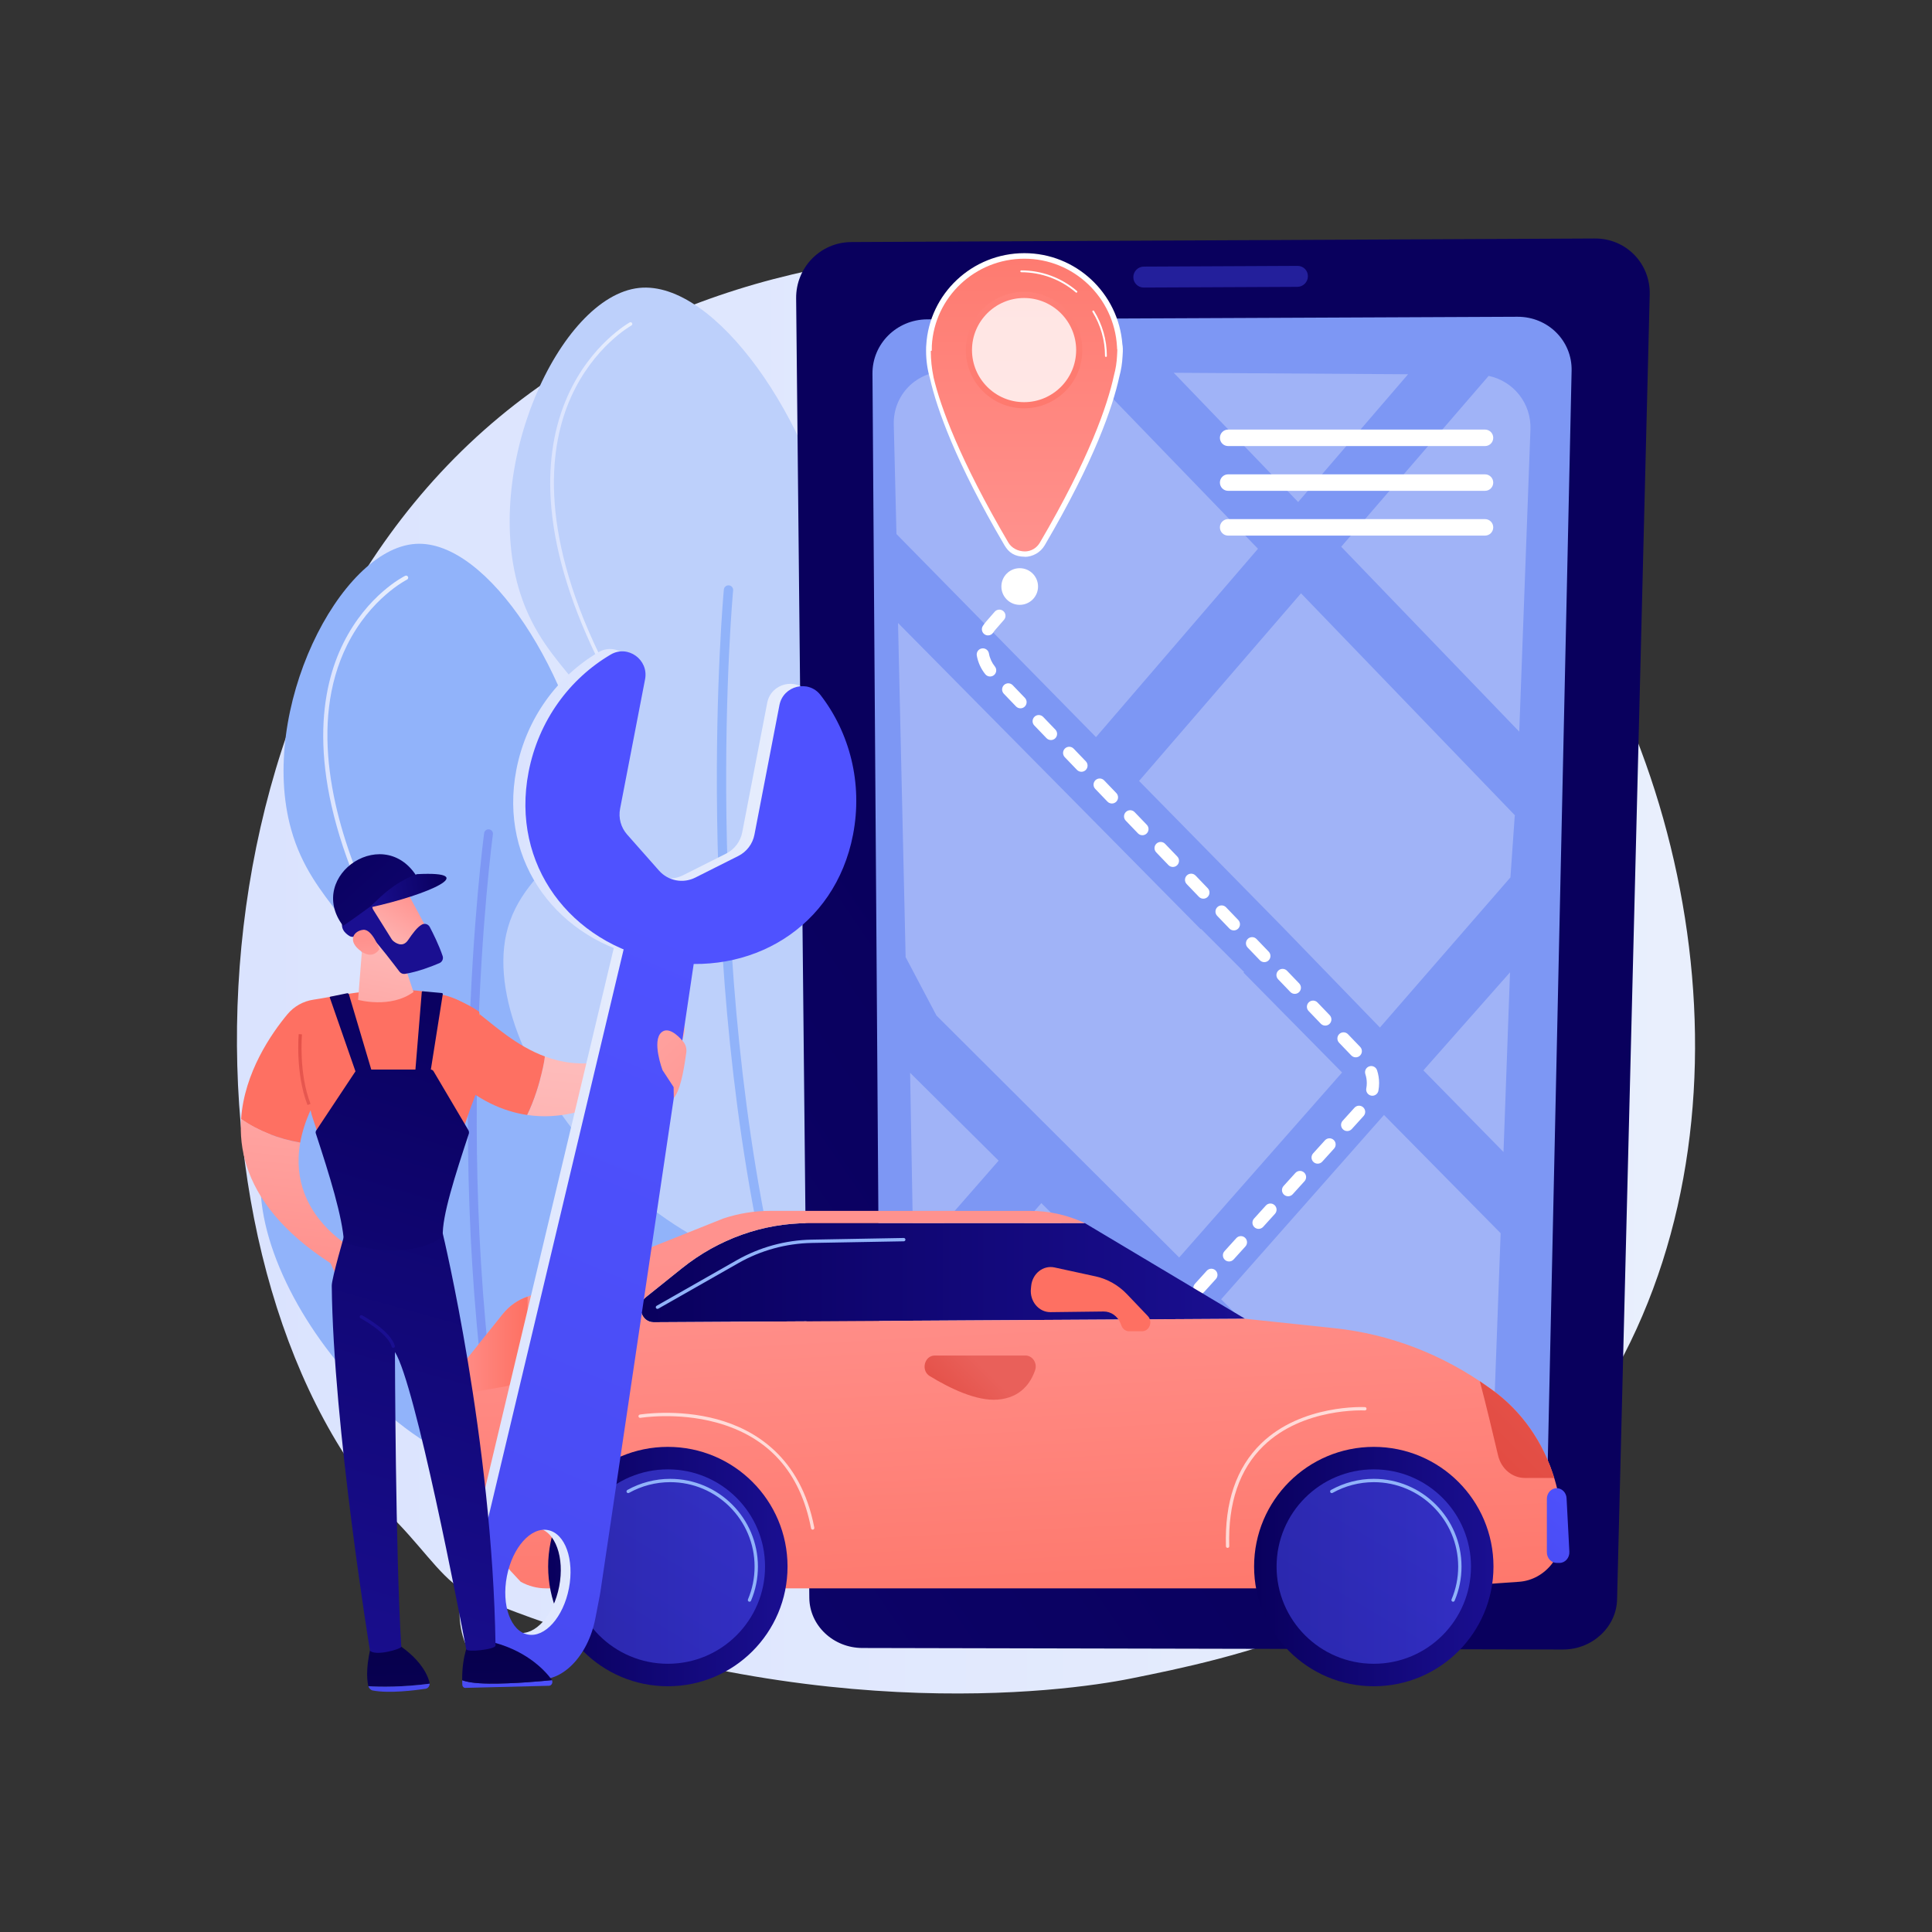 <?xml version="1.0" encoding="utf-8"?>
<!-- Generator: Adobe Illustrator 27.5.0, SVG Export Plug-In . SVG Version: 6.00 Build 0)  -->
<svg version="1.1" xmlns="http://www.w3.org/2000/svg" xmlns:xlink="http://www.w3.org/1999/xlink" x="0px" y="0px"
	 viewBox="0 0 3710 3710" style="enable-background:new 0 0 3710 3710;" xml:space="preserve">

<rect x="0" y="0" width="3710" height="3710" fill="#333333" stroke="none"/>

<g id="Illustration">
	<g>
		<linearGradient id="SVGID_1_" gradientUnits="userSpaceOnUse" x1="455" y1="1869.13" x2="3255" y2="1869.13">
			<stop  offset="0" style="stop-color:#DAE3FE"/>
			<stop  offset="1" style="stop-color:#E9EFFD"/>
		</linearGradient>
		<path style="fill:url(#SVGID_1_);" d="M764.401,2925.112c57.16,59.62,91.941,116.399,140.324,136.594
			c620.011,258.781,1139.905,187.077,1266.221,161.659c186.528-37.535,547.083-110.09,807.758-413.808
			c394.379-459.5,332.969-1183.429,27.062-1661.304c-55.955-87.412-351.527-572.566-952.275-650.37
			c-363.566-47.086-787.368,47.881-1094.273,302.632C314.996,1335.262,331.243,2473.308,764.401,2925.112z"/>
		<g>
			<path style="fill:#91B3FA;" d="M1104.274,2835.521c229.184-52.643,392.225-395.771,308.04-542.982
				c-56.882-99.468-189.747-44.985-275.6-155.089c-109.615-140.578,42.54-312.03,1.593-596.391
				c-34.846-241.994-200.879-505.603-340.312-496.66c-145.955,9.361-302.353,319.909-239.072,547.762
				c41.152,148.176,153.782,184.234,147.415,310.431c-7.389,146.432-162.855,173.634-198.664,308.145
				C443.35,2452.359,801.079,2905.165,1104.274,2835.521z"/>
			<path style="fill:#7D97F4;" d="M971.302,2899.66c1.204,0.313,2.495,0.367,3.797,0.105c4.602-0.92,7.585-5.393,6.665-9.993
				c-124.101-620.958-36.132-1280.974-35.23-1287.568c0.638-4.649-2.619-8.938-7.262-9.567c-4.647-0.637-8.932,2.615-9.567,7.262
				c-0.907,6.623-89.254,669.473,35.401,1293.201C965.765,2896.398,968.251,2898.866,971.302,2899.66z"/>
			
				<linearGradient id="SVGID_00000054984215740168083210000007476197567761934500_" gradientUnits="userSpaceOnUse" x1="620.662" y1="1409.382" x2="783.86" y2="1409.382">
				<stop  offset="0" style="stop-color:#DAE3FE"/>
				<stop  offset="1" style="stop-color:#E9EFFD"/>
			</linearGradient>
			<path style="fill:url(#SVGID_00000054984215740168083210000007476197567761934500_);" d="M693.887,1713.317
				c0.844,0.22,1.767,0.168,2.629-0.201c2.058-0.89,3.007-3.276,2.119-5.335c-56.246-130.381-107.471-317.6-32.073-469.106
				c44.903-90.23,114.34-125.316,115.036-125.66c2.01-0.993,2.835-3.424,1.842-5.436c-0.994-2.011-3.429-2.838-5.438-1.841
				c-2.942,1.451-72.596,36.661-118.708,129.321c-42.381,85.16-71.252,236.861,31.886,475.934
				C691.696,1712.19,692.719,1713.013,693.887,1713.317z"/>
		</g>
		<g>
			<path style="fill:#BDD0FB;" d="M1627.525,2425.615c239.04-65.395,395.806-433.792,300.761-585.144
				c-64.221-102.265-201.759-39.12-296.947-151.327c-121.535-143.263,31.231-330.413-24.246-628.062
				c-47.212-253.302-233.502-523.663-379.935-508.185c-153.283,16.202-304.469,350.005-227.929,587.18
				c49.774,154.239,169.939,187.312,168.72,320.473c-1.414,154.512-163.937,189.915-195.796,333.109
				C914.923,2050.879,1311.292,2512.129,1627.525,2425.615z"/>
			<path style="fill:#91B3FA;" d="M1490.296,2498.933c1.28,0.277,2.643,0.278,4.003-0.054c4.806-1.168,7.753-6.008,6.584-10.813
				c-157.67-648.468-93.729-1347.283-93.067-1354.265c0.469-4.923-3.148-9.297-8.063-9.758c-4.922-0.469-9.292,3.141-9.758,8.063
				c-0.667,7.013-64.883,708.829,93.492,1360.19C1484.324,2495.739,1487.049,2498.23,1490.296,2498.933z"/>
			
				<linearGradient id="SVGID_00000152247149298420188280000007514421593785324932_" gradientUnits="userSpaceOnUse" x1="1056.532" y1="939.855" x2="1214.202" y2="939.855">
				<stop  offset="0" style="stop-color:#DAE3FE"/>
				<stop  offset="1" style="stop-color:#E9EFFD"/>
			</linearGradient>
			<path style="fill:url(#SVGID_00000152247149298420188280000007514421593785324932_);" d="M1147.515,1260.981
				c-1.257,0-2.465-0.705-3.049-1.914c-52.421-108.924-81.704-210.292-87.037-301.288c-4.277-72.988,6.755-139.512,32.788-197.725
				c44.401-99.291,118.247-140.506,118.986-140.91c1.637-0.898,3.686-0.294,4.584,1.343c0.894,1.637,0.294,3.691-1.343,4.587
				c-0.723,0.396-72.829,40.745-116.237,138.136c-40.111,90.002-63.246,248.577,54.352,492.926c0.808,1.681,0.102,3.701-1.581,4.51
				C1148.505,1260.874,1148.007,1260.981,1147.515,1260.981z"/>
			<path style="fill:#F0F0F0;" d="M1658.899,2377.766c-0.898,0-1.792-0.355-2.455-1.059c-1.284-1.356-1.221-3.495,0.135-4.777
				c98.35-92.877,167.602-179.104,205.832-256.284c31.006-62.599,41.837-119.577,32.194-169.355
				c-19.089-98.528-112.96-136.43-113.904-136.801c-1.739-0.682-2.594-2.642-1.911-4.379c0.683-1.738,2.647-2.597,4.38-1.911
				c0.98,0.385,98.284,39.672,118.072,141.806c22.296,115.089-58.46,260.382-240.022,431.839
				C1660.566,2377.461,1659.731,2377.766,1658.899,2377.766z"/>
		</g>
		<g>
			<g>
				
					<linearGradient id="SVGID_00000137812066795455544250000008876294815039579574_" gradientUnits="userSpaceOnUse" x1="-429.613" y1="2018.521" x2="3873.293" y2="4970.831" gradientTransform="matrix(-1 0 0 1 1594.063 0)">
					<stop  offset="0" style="stop-color:#09005D"/>
					<stop  offset="1" style="stop-color:#1A0F91"/>
				</linearGradient>
				<path style="fill:url(#SVGID_00000137812066795455544250000008876294815039579574_);" d="M1554.131,3068.493
					c0.537,53.012,46.08,95.991,101.738,96.113l1345.456,2.932c56.061,0.122,102.596-42.828,103.927-96.048l62.695-2506.006
					c1.491-59.585-45.563-107.77-105.084-107.486l-1428.185,6.828c-59.068,0.283-106.449,48.715-105.848,108.039L1554.131,3068.493z
					"/>
				<path style="fill:#7D97F4;" d="M1675.402,717.497c-0.401-57.257,46.575-103.985,104.941-104.241l1133.541-4.984
					c58.726-0.258,105.324,46.219,104.067,103.682l-46.598,2130.701c-1.142,52.189-47.297,94.334-103.08,94.245l-1076.908-1.709
					c-55.459-0.088-100.7-42.24-101.065-94.259L1675.402,717.497z"/>
				
					<linearGradient id="SVGID_00000137810435181143113100000014967788003708688825_" gradientUnits="userSpaceOnUse" x1="-743.409" y1="136.385" x2="-750.285" y2="555.783" gradientTransform="matrix(-1 0 0 1 1594.063 0)">
					<stop  offset="0" style="stop-color:#4F52FF"/>
					<stop  offset="1" style="stop-color:#4042E2"/>
				</linearGradient>
				<path style="opacity:0.46;fill:url(#SVGID_00000137810435181143113100000014967788003708688825_);" d="M2176.318,532.177
					c-0.03,11.109,8.905,20.07,19.957,20.02l295.002-1.337c11.074-0.05,20.161-9.103,20.296-20.226l0,0
					c0.134-11.13-8.745-20.116-19.833-20.064l-295.337,1.379C2185.339,512.001,2176.347,521.061,2176.318,532.177L2176.318,532.177z
					"/>
			</g>
			<g style="opacity:0.27;">
				<polygon style="fill:#FFFFFF;" points="1917.614,2228.82 1747.681,2060.104 1753.983,2416.047 1917.25,2229.222 				"/>
				<path style="fill:#FFFFFF;" d="M1999.69,2310.326l-240.181,275.008l-2.433,2.819l6.923,217.912
					c0.552,20.906,11.741,41.017,29.456,55.888c15.616,13.074,35.889,21.096,57.103,22.808l339.372-385.497L1999.69,2310.326z"/>
				<polygon style="fill:#FFFFFF;" points="1798.293,1950.119 1992.275,2143.492 2074.105,2225.085 2264.365,2414.744 
					2577.162,2059.491 2577.115,2059.446 2387.59,1867.334 2388.143,1867.325 2389.172,1866.785 2389.172,1866.74 
					2306.574,1784.016 2305.799,1784.106 2305.601,1784.174 2305.461,1784.106 2305.332,1784.016 2111.255,1587.472 
					1724.479,1196.329 1739.077,1837.967 				"/>
				<polygon style="fill:#FFFFFF;" points="2000.219,2885.22 2579.064,2885.648 2270.54,2579.286 				"/>
				<path style="fill:#FFFFFF;" d="M2344.916,2495.07l391.913,390.695l35.809,0.026c23.853,0.018,46.981-8.037,64.34-22.482
					c17.414-14.453,27.646-34.096,28.385-54.635l16.301-440.527l-224.007-227.088L2344.916,2495.07z"/>
				<polygon style="fill:#FFFFFF;" points="2733.257,2055.351 2887.161,2212.165 2899.665,1867.174 2733.396,2055.352 				"/>
				<path style="fill:#FFFFFF;" d="M2104.649,1415.489l311.038-361.7l-327.706-339.047l-270.491-1.739
					c-57.585-0.37-102.575,45.209-101.171,102.201l5.146,210.327L2104.649,1415.489z"/>
				<polygon style="fill:#FFFFFF;" points="2703.877,718.702 2253.886,715.809 2492.835,964.052 				"/>
				<polygon style="fill:#FFFFFF;" points="2498.337,1139.321 2187.353,1499.633 2381.194,1696.936 2462.771,1779.979 
					2649.846,1973.156 2900.48,1684.828 2900.48,1684.782 2908.744,1566.651 2909.423,1566.003 				"/>
				<path style="fill:#FFFFFF;" d="M2858.657,721.798l-283.14,328.122l341.868,355.083l21.514-580.177
					C2940.8,774.424,2906.26,731.885,2858.657,721.798z"/>
			</g>
			<g>
				<path style="fill:#FFFFFF;" d="M2342.571,840.776c0,8.722,7.071,15.793,15.793,15.793h493.298
					c8.722,0,15.792-7.071,15.792-15.793v-0.089c0-8.722-7.071-15.793-15.792-15.793h-493.298c-8.722,0-15.793,7.071-15.793,15.793
					V840.776z"/>
				<path style="fill:#FFFFFF;" d="M2342.571,926.748c0,8.722,7.071,15.792,15.793,15.792h493.298
					c8.722,0,15.792-7.07,15.792-15.792v-0.089c0-8.722-7.071-15.793-15.792-15.793h-493.298c-8.722,0-15.793,7.071-15.793,15.793
					V926.748z"/>
				<path style="fill:#FFFFFF;" d="M2342.571,1012.72c0,8.722,7.071,15.793,15.793,15.793h493.298
					c8.722,0,15.792-7.071,15.792-15.793v-0.089c0-8.722-7.071-15.793-15.792-15.793h-493.298c-8.722,0-15.793,7.071-15.793,15.793
					V1012.72z"/>
			</g>
			<path style="fill:#FFFFFF;" d="M1906.304,2923.256c-2.832,0-5.673-1.012-7.94-3.063c-4.838-4.387-5.208-11.868-0.822-16.707
				l22.692-25.042c4.389-4.84,11.864-5.208,16.709-0.823c4.838,4.388,5.208,11.868,0.822,16.708l-22.692,25.042
				C1912.736,2921.946,1909.525,2923.256,1906.304,2923.256z M1963.035,2860.649c-2.832,0-5.673-1.011-7.937-3.063
				c-4.841-4.386-5.211-11.866-0.825-16.708l22.689-25.042c4.383-4.84,11.868-5.208,16.706-0.823
				c4.841,4.386,5.211,11.866,0.825,16.707l-22.689,25.042C1969.471,2859.339,1966.26,2860.649,1963.035,2860.649z
				 M2019.763,2798.042c-2.832,0-5.673-1.011-7.94-3.063c-4.838-4.388-5.208-11.868-0.822-16.708l22.693-25.042
				c4.383-4.84,11.861-5.208,16.709-0.823c4.838,4.388,5.208,11.867,0.822,16.707l-22.692,25.042
				C2026.195,2796.732,2022.984,2798.042,2019.763,2798.042z M2076.494,2735.435c-2.832,0-5.673-1.012-7.937-3.063
				c-4.841-4.386-5.211-11.866-0.825-16.708l22.689-25.044c4.383-4.838,11.865-5.209,16.706-0.823s5.211,11.866,0.825,16.708
				l-22.689,25.044C2082.929,2734.125,2079.718,2735.435,2076.494,2735.435z M2133.222,2672.828c-2.832,0-5.673-1.011-7.94-3.063
				c-4.838-4.386-5.208-11.866-0.822-16.708l22.692-25.044c4.389-4.842,11.864-5.208,16.706-0.823
				c4.842,4.386,5.211,11.866,0.825,16.708l-22.692,25.044C2139.657,2671.518,2136.446,2672.828,2133.222,2672.828z
				 M2189.953,2610.221c-2.832,0-5.673-1.011-7.937-3.063c-4.841-4.386-5.211-11.866-0.825-16.707l22.689-25.044
				c4.383-4.838,11.861-5.209,16.706-0.823c4.842,4.386,5.211,11.866,0.825,16.707l-22.689,25.044
				C2196.388,2608.911,2193.177,2610.221,2189.953,2610.221z M2246.68,2547.614c-2.832,0-5.673-1.012-7.937-3.063
				c-4.842-4.386-5.211-11.866-0.825-16.707l22.692-25.044c4.383-4.84,11.861-5.208,16.709-0.823
				c4.838,4.386,5.208,11.866,0.822,16.707l-22.692,25.044C2253.112,2546.304,2249.901,2547.614,2246.68,2547.614z
				 M2303.411,2485.007c-2.832,0-5.673-1.011-7.937-3.063c-4.841-4.386-5.211-11.866-0.825-16.708l22.689-25.044
				c4.383-4.838,11.864-5.209,16.706-0.823s5.211,11.866,0.825,16.708l-22.689,25.044
				C2309.847,2483.697,2306.635,2485.007,2303.411,2485.007z M2360.139,2422.4c-2.832,0-5.673-1.012-7.94-3.063
				c-4.838-4.386-5.208-11.866-0.822-16.707l22.692-25.044c4.389-4.84,11.861-5.208,16.709-0.823
				c4.838,4.386,5.208,11.866,0.822,16.707l-22.692,25.044C2366.574,2421.09,2363.36,2422.4,2360.139,2422.4z M2416.87,2359.793
				c-2.832,0-5.673-1.011-7.937-3.063c-4.842-4.386-5.211-11.866-0.825-16.708l22.689-25.044c4.383-4.838,11.861-5.209,16.706-0.823
				c4.841,4.386,5.211,11.866,0.825,16.708l-22.689,25.044C2423.305,2358.483,2420.094,2359.793,2416.87,2359.793z
				 M2473.597,2297.186c-2.832,0-5.673-1.011-7.94-3.063c-4.838-4.386-5.208-11.866-0.822-16.708l22.692-25.044
				c4.386-4.84,11.864-5.206,16.706-0.823c4.842,4.386,5.211,11.866,0.825,16.708l-22.692,25.044
				C2480.033,2295.875,2476.819,2297.186,2473.597,2297.186z M2530.329,2234.579c-2.832,0-5.673-1.011-7.937-3.063
				c-4.841-4.386-5.211-11.866-0.825-16.707l22.689-25.044c4.383-4.838,11.865-5.209,16.706-0.823
				c4.841,4.386,5.211,11.866,0.825,16.708l-22.689,25.044C2536.764,2233.269,2533.553,2234.579,2530.329,2234.579z
				 M2587.056,2171.972c-2.832,0-5.673-1.011-7.94-3.063c-4.838-4.386-5.208-11.866-0.822-16.708l22.692-25.044
				c4.379-4.838,11.861-5.209,16.709-0.823c4.838,4.386,5.208,11.866,0.822,16.708l-22.692,25.044
				C2593.488,2170.662,2590.277,2171.972,2587.056,2171.972z M2635.315,2104.127c-0.729,0-1.465-0.068-2.208-0.206
				c-6.419-1.213-10.64-7.397-9.429-13.816c0.634-3.359,0.957-6.81,0.96-10.257c0-5.86-0.927-11.655-2.759-17.217
				c-2.04-6.206,1.337-12.891,7.541-14.932c6.218-2.043,12.891,1.335,14.93,7.54c2.617,7.952,3.944,16.235,3.944,24.62
				c-0.003,4.917-0.465,9.838-1.37,14.635C2645.853,2100.169,2640.889,2104.127,2635.315,2104.127z M2603.406,2030.379
				c-3.106,0-6.208-1.216-8.531-3.634l-23.412-24.37c-4.524-4.711-4.373-12.199,0.337-16.724c4.709-4.521,12.194-4.379,16.726,0.335
				l23.412,24.371c4.525,4.711,4.373,12.199-0.337,16.724C2609.306,2029.283,2606.356,2030.379,2603.406,2030.379z
				 M2544.876,1969.452c-3.105,0-6.208-1.216-8.531-3.634l-23.412-24.37c-4.525-4.711-4.373-12.199,0.337-16.724
				c4.709-4.523,12.198-4.376,16.726,0.335l23.412,24.371c4.525,4.711,4.373,12.199-0.337,16.724
				C2550.777,1968.356,2547.826,1969.452,2544.876,1969.452z M2486.346,1908.524c-3.105,0-6.208-1.216-8.531-3.634l-23.412-24.371
				c-4.525-4.711-4.373-12.199,0.337-16.724c4.706-4.523,12.194-4.379,16.726,0.335l23.412,24.371
				c4.525,4.711,4.373,12.199-0.337,16.724C2492.247,1907.429,2489.297,1908.524,2486.346,1908.524z M2427.817,1847.597
				c-3.105,0-6.208-1.216-8.531-3.634l-23.412-24.371c-4.525-4.711-4.373-12.199,0.337-16.724
				c4.706-4.521,12.198-4.379,16.726,0.335l23.412,24.371c4.524,4.711,4.373,12.199-0.337,16.724
				C2433.718,1846.501,2430.767,1847.597,2427.817,1847.597z M2369.29,1786.67c-3.109,0-6.211-1.216-8.534-3.634l-23.412-24.371
				c-4.525-4.711-4.373-12.199,0.337-16.724c4.709-4.521,12.194-4.379,16.726,0.335l23.412,24.37
				c4.525,4.711,4.373,12.199-0.336,16.724C2375.188,1785.574,2372.238,1786.67,2369.29,1786.67z M2310.758,1725.743
				c-3.105,0-6.208-1.216-8.531-3.633l-23.412-24.371c-4.525-4.711-4.373-12.199,0.336-16.724
				c4.709-4.521,12.195-4.379,16.726,0.335l23.412,24.37c4.525,4.711,4.373,12.199-0.337,16.724
				C2316.658,1724.647,2313.705,1725.743,2310.758,1725.743z M2252.228,1664.815c-3.105,0-6.208-1.216-8.531-3.634l-23.412-24.371
				c-4.524-4.711-4.373-12.199,0.337-16.724c4.706-4.521,12.194-4.379,16.726,0.335l23.412,24.37
				c4.525,4.711,4.373,12.199-0.337,16.724C2258.129,1663.72,2255.178,1664.815,2252.228,1664.815z M2193.702,1603.888
				c-3.109,0-6.211-1.216-8.534-3.633l-23.412-24.371c-4.525-4.711-4.373-12.199,0.337-16.724
				c4.709-4.525,12.198-4.376,16.726,0.335l23.412,24.37c4.524,4.711,4.373,12.199-0.337,16.724
				C2199.599,1602.793,2196.649,1603.888,2193.702,1603.888z M2135.169,1542.961c-3.105,0-6.208-1.216-8.531-3.634l-23.412-24.371
				c-4.525-4.711-4.373-12.199,0.337-16.724c4.709-4.525,12.194-4.376,16.726,0.335l23.412,24.37
				c4.525,4.711,4.373,12.199-0.336,16.724C2141.07,1541.865,2138.119,1542.961,2135.169,1542.961z M2076.639,1482.034
				c-3.105,0-6.208-1.216-8.531-3.634l-23.412-24.371c-4.525-4.711-4.373-12.199,0.337-16.724
				c4.709-4.523,12.194-4.379,16.725,0.335l23.412,24.371c4.524,4.711,4.373,12.199-0.337,16.724
				C2082.54,1480.938,2079.586,1482.034,2076.639,1482.034z M2018.11,1421.107c-3.105,0-6.208-1.216-8.531-3.633l-23.412-24.371
				c-4.525-4.711-4.373-12.199,0.337-16.724c4.706-4.521,12.194-4.379,16.725,0.335l23.412,24.37
				c4.525,4.711,4.373,12.199-0.337,16.724C2024.01,1420.011,2021.06,1421.107,2018.11,1421.107z M1959.58,1360.179
				c-3.105,0-6.208-1.216-8.531-3.634l-23.412-24.371c-4.525-4.711-4.373-12.199,0.337-16.724
				c4.713-4.525,12.198-4.376,16.725,0.335l23.412,24.37c4.525,4.711,4.373,12.199-0.337,16.724
				C1965.481,1359.084,1962.53,1360.179,1959.58,1360.179z M1901.235,1299.084c-3.449,0-6.868-1.502-9.208-4.394
				c-8.346-10.331-13.983-22.714-16.293-35.809c-1.139-6.432,3.155-12.567,9.591-13.704c6.425-1.122,12.564,3.16,13.703,9.59
				c1.62,9.165,5.561,17.828,11.402,25.055c4.105,5.081,3.313,12.528-1.766,16.633
				C1906.473,1298.224,1903.846,1299.084,1901.235,1299.084z M1897.311,1220.17c-2.228,0-4.475-0.627-6.475-1.939
				c-5.465-3.582-6.99-10.914-3.406-16.377c1.964-2.997,4.158-5.888,6.518-8.594l16.161-18.557
				c4.287-4.926,11.755-5.447,16.689-1.153c4.924,4.29,5.442,11.762,1.152,16.689l-16.168,18.564
				c-1.66,1.903-3.195,3.927-4.571,6.025C1904.941,1218.289,1901.163,1220.17,1897.311,1220.17z"/>
		</g>
		<g>
			
				<linearGradient id="SVGID_00000083085205523718472030000006224666934153152160_" gradientUnits="userSpaceOnUse" x1="1039.932" y1="2443.918" x2="2200.34" y2="2443.918" gradientTransform="matrix(1 0 0 1 190.404 0)">
				<stop  offset="0" style="stop-color:#09005D"/>
				<stop  offset="1" style="stop-color:#1A0F91"/>
			</linearGradient>
			<path style="fill:url(#SVGID_00000083085205523718472030000006224666934153152160_);" d="M1309.448,2435.537l-69.076,55.379
				c-19.181,15.374-9.024,48.25,14.875,48.131l1135.497-6.694l-307.407-183.563h-530.874
				C1464.923,2348.789,1379.711,2379.204,1309.448,2435.537z"/>
			
				<linearGradient id="SVGID_00000024700984576159245890000016065649379329383309_" gradientUnits="userSpaceOnUse" x1="1714.826" y1="2384.625" x2="1762.97" y2="3306.255" gradientTransform="matrix(1 0 0 1 190.404 0)">
				<stop  offset="0" style="stop-color:#FF928E"/>
				<stop  offset="1" style="stop-color:#FE7062"/>
			</linearGradient>
			<path style="fill:url(#SVGID_00000024700984576159245890000016065649379329383309_);" d="M3000.702,2929.459
				c-0.992-9.308-2.009-18.632-3.033-27.866c-10.503-94.751-58.859-179.802-132.455-232.737l-5.701-4.096
				c-88.642-63.754-190.476-102.972-296.503-114.187l-172.267-18.221l-1135.497,6.694c-23.898,0.119-34.055-32.757-14.875-48.131
				l69.076-55.379c70.263-56.333,155.475-86.748,243.015-86.748h530.874l-3.981-1.792c-31.899-14.354-66.118-21.745-100.679-21.745
				h-499.935c-30.376,0-60.578,4.912-89.605,14.564l-376.017,150.126c-18.583,6.184-35.172,17.893-47.865,33.785l-77.674,97.266
				c-16.167,20.245-25.06,46.079-25.06,72.802v158.501c0,41.95,137.509,185.284,137.509,185.284
				c14.978,8.229,31.547,12.518,48.355,12.518h1689.205l179.405-12.61C2968.375,3033.874,3006.586,2984.64,3000.702,2929.459z"/>
			
				<linearGradient id="SVGID_00000107580294869616577490000009467845308920225156_" gradientUnits="userSpaceOnUse" x1="2877.556" y1="2846.194" x2="2534.709" y2="3222.552" gradientTransform="matrix(1 0 0 1 190.404 0)">
				<stop  offset="0" style="stop-color:#4F52FF"/>
				<stop  offset="1" style="stop-color:#4042E2"/>
			</linearGradient>
			<path style="fill:url(#SVGID_00000107580294869616577490000009467845308920225156_);" d="M2994.737,3001.258h-5.37
				c-10.455,0-18.93-9.144-18.93-20.423v-102.627c0-11.28,8.475-20.423,18.93-20.423l0,0c10.041,0,18.335,8.457,18.901,19.272
				l5.37,102.627C3014.25,2991.397,3005.611,3001.258,2994.737,3001.258z"/>
			
				<linearGradient id="SVGID_00000029036538570462501450000017247783697723739070_" gradientUnits="userSpaceOnUse" x1="2590.486" y1="2875.929" x2="3026.412" y2="2445.073" gradientTransform="matrix(1 0 0 1 190.404 0)">
				<stop  offset="0" style="stop-color:#E1473D"/>
				<stop  offset="1" style="stop-color:#E9605A"/>
			</linearGradient>
			<path style="fill:url(#SVGID_00000029036538570462501450000017247783697723739070_);" d="M2928.119,2838.089h56.367
				c-20.98-68.622-62.597-128.469-119.271-169.233l-5.701-4.096c-5.874-4.223-11.813-8.324-17.801-12.334
				c11.507,43.307,25.695,102.691,35.036,142.546C2882.7,2820.354,2903.85,2838.089,2928.119,2838.089z"/>
			
				<linearGradient id="SVGID_00000067934514782643203960000010758862154072227226_" gradientUnits="userSpaceOnUse" x1="672.926" y1="2585.305" x2="822.717" y2="2585.305" gradientTransform="matrix(1 0 0 1 190.404 0)">
				<stop  offset="0" style="stop-color:#FF928E"/>
				<stop  offset="1" style="stop-color:#FE7062"/>
			</linearGradient>
			<path style="fill:url(#SVGID_00000067934514782643203960000010758862154072227226_);" d="M1013.121,2607.304v-117.361
				c-18.583,6.184-35.172,17.893-47.865,33.785l-77.674,97.266c-13.497,16.901-21.836,37.716-24.252,59.673l106.031-18.099
				C994.562,2658.27,1013.121,2634.829,1013.121,2607.304z"/>
			
				<linearGradient id="SVGID_00000044158881471703951360000011651393342651849643_" gradientUnits="userSpaceOnUse" x1="2582.987" y1="1907.31" x2="2349.817" y2="2191.169">
				<stop  offset="0" style="stop-color:#FF928E"/>
				<stop  offset="1" style="stop-color:#FE7062"/>
			</linearGradient>
			<path style="fill:url(#SVGID_00000044158881471703951360000011651393342651849643_);" d="M2204.164,2527.19l-39.924-41.851
				c-16.636-17.439-37.574-29.344-60.313-34.29l-78.963-17.178c-21.669-4.714-42.41,11.674-44.781,35.384l-0.557,5.57
				c-2.415,24.151,15.267,45.155,37.781,44.879l101.728-1.247c14.187-0.174,27.079,8.874,32.682,22.936l1.874,4.703
				c2.487,6.242,8.18,10.287,14.477,10.287h25.014C2207.331,2556.383,2214.311,2537.826,2204.164,2527.19z"/>
			
				<linearGradient id="SVGID_00000007398765209493280500000010578317749419731124_" gradientUnits="userSpaceOnUse" x1="1587.654" y1="2733.346" x2="1696.746" y2="2624.254" gradientTransform="matrix(1 0 0 1 190.404 0)">
				<stop  offset="0" style="stop-color:#E1473D"/>
				<stop  offset="1" style="stop-color:#E9605A"/>
			</linearGradient>
			<path style="fill:url(#SVGID_00000007398765209493280500000010578317749419731124_);" d="M1795.111,2603.001h174.114
				c13.581,0,23.155,14.561,18.446,28.303c-7.966,23.251-26.942,52.907-72.041,56.371c-40.561,3.115-91.685-21.662-130.247-45.204
				C1767.902,2631.799,1775.025,2603.001,1795.111,2603.001z"/>
			
				<linearGradient id="SVGID_00000155832651990211848580000006865401611678969751_" gradientUnits="userSpaceOnUse" x1="862.202" y1="3008.267" x2="1321.895" y2="3008.267" gradientTransform="matrix(1 0 0 1 190.404 0)">
				<stop  offset="0" style="stop-color:#09005D"/>
				<stop  offset="1" style="stop-color:#1A0F91"/>
			</linearGradient>
			
				<circle style="fill:url(#SVGID_00000155832651990211848580000006865401611678969751_);" cx="1282.453" cy="3008.267" r="229.846"/>
			
				<linearGradient id="SVGID_00000123403193914275546040000000210232930121685377_" gradientUnits="userSpaceOnUse" x1="1275.996" y1="2706.876" x2="766.526" y2="3541.624" gradientTransform="matrix(1 0 0 1 190.404 0)">
				<stop  offset="0" style="stop-color:#4F52FF"/>
				<stop  offset="1" style="stop-color:#4042E2"/>
			</linearGradient>
			
				<circle style="opacity:0.53;fill:url(#SVGID_00000123403193914275546040000000210232930121685377_);" cx="1282.453" cy="3008.267" r="186.66"/>
			
				<linearGradient id="SVGID_00000179639242614444735060000012256196548173522318_" gradientUnits="userSpaceOnUse" x1="2217.817" y1="3008.267" x2="2677.51" y2="3008.267" gradientTransform="matrix(1 0 0 1 190.404 0)">
				<stop  offset="0" style="stop-color:#09005D"/>
				<stop  offset="1" style="stop-color:#1A0F91"/>
			</linearGradient>
			
				<circle style="fill:url(#SVGID_00000179639242614444735060000012256196548173522318_);" cx="2638.068" cy="3008.267" r="229.846"/>
			
				<linearGradient id="SVGID_00000019665585897878543590000015841695009906187420_" gradientUnits="userSpaceOnUse" x1="2647.414" y1="2667.155" x2="2137.943" y2="3537.176" gradientTransform="matrix(1 0 0 1 190.404 0)">
				<stop  offset="0" style="stop-color:#4F52FF"/>
				<stop  offset="1" style="stop-color:#4042E2"/>
			</linearGradient>
			
				<circle style="opacity:0.53;fill:url(#SVGID_00000019665585897878543590000015841695009906187420_);" cx="2638.068" cy="3008.267" r="186.66"/>
			<path style="fill:#91B3FA;" d="M2790.345,3075.795c-0.415,0-0.837-0.083-1.245-0.255c-1.627-0.687-2.388-2.564-1.699-4.191
				c8.45-19.978,12.733-41.201,12.733-63.082c0-89.364-72.703-162.067-162.066-162.067c-27.723,0-55.081,7.119-79.113,20.588
				c-1.54,0.864-3.489,0.315-4.354-1.228c-0.864-1.54-0.314-3.49,1.228-4.354c24.985-14.001,53.423-21.403,82.24-21.403
				c92.891,0,168.463,75.572,168.463,168.463c0,22.741-4.454,44.803-13.239,65.574
				C2792.777,3075.061,2791.592,3075.795,2790.345,3075.795z"/>
			<path style="fill:#91B3FA;" d="M1439.239,3075.795c-0.415,0-0.837-0.083-1.245-0.255c-1.627-0.687-2.388-2.564-1.699-4.191
				c8.45-19.979,12.735-41.203,12.735-63.082c0-89.364-72.703-162.067-162.068-162.067c-27.721,0-55.079,7.119-79.113,20.588
				c-1.535,0.864-3.487,0.315-4.354-1.228c-0.864-1.541-0.314-3.49,1.227-4.354c24.987-14.001,53.425-21.403,82.24-21.403
				c92.891,0,168.464,75.572,168.464,168.463c0,22.74-4.455,44.802-13.241,65.574
				C1441.67,3075.061,1440.485,3075.795,1439.239,3075.795z"/>
			<path style="opacity:0.7;fill:#FFFFFF;" d="M1560.571,2937.393c-1.505,0-2.847-1.066-3.139-2.6
				c-20.422-107.378-81.615-175.72-181.877-203.124c-75.066-20.519-145.097-9.09-145.795-8.974c-1.735,0.306-3.392-0.878-3.685-2.62
				c-0.295-1.741,0.879-3.392,2.62-3.685c0.709-0.12,71.947-11.77,148.343,9.054c70.77,19.293,160.605,71.068,186.677,208.154
				c0.33,1.735-0.809,3.411-2.544,3.74C1560.969,2937.375,1560.769,2937.393,1560.571,2937.393z"/>
			<path style="opacity:0.7;fill:#FFFFFF;" d="M2357.337,2972.415c-1.721,0-3.14-1.366-3.195-3.098
				c-2.651-84.704,20.043-151.05,67.45-197.198c78.258-76.174,198.331-70.101,199.534-70.041c1.763,0.103,3.109,1.616,3.006,3.379
				c-0.103,1.76-1.558,3.073-3.378,3.008c-1.179-0.076-118.534-5.942-194.737,68.273c-46.042,44.841-68.074,109.568-65.482,192.379
				c0.055,1.765-1.331,3.242-3.097,3.296C2357.404,2972.415,2357.369,2972.415,2357.337,2972.415z"/>
			<path style="fill:#91B3FA;" d="M1262.499,2513.485c-1.112,0-2.194-0.581-2.783-1.616c-0.873-1.535-0.337-3.489,1.198-4.362
				l153.953-87.597c43.798-24.92,93.578-38.57,143.958-39.474l176.597-3.17c1.718,0.017,3.225,1.374,3.256,3.14
				c0.031,1.766-1.374,3.223-3.141,3.256l-176.597,3.17c-49.313,0.884-98.04,14.245-140.91,38.637l-153.953,87.597
				C1263.578,2513.351,1263.035,2513.485,1262.499,2513.485z"/>
		</g>
		<g>
			
				<linearGradient id="SVGID_00000041290464479543933360000013257586651695177380_" gradientUnits="userSpaceOnUse" x1="1162.96" y1="1814.666" x2="1100.789" y2="2423.414" gradientTransform="matrix(1 0 0 1 -539.926 0)">
				<stop  offset="0" style="stop-color:#FEBBBA"/>
				<stop  offset="1" style="stop-color:#FF928E"/>
			</linearGradient>
			<path style="fill:url(#SVGID_00000041290464479543933360000013257586651695177380_);" d="M584.445,2291.222
				c-10.22-27.173-14.631-59.49-7.908-97.179c-41.267-7.182-79.768-21.898-113.55-45.322
				c-4.016,58.005,11.386,122.058,64.798,185.587l0,0c25.93,30.841,60.809,61.56,106.779,91.402l13.541,28.906l40.68-50.67
				C688.783,2403.947,613.397,2368.19,584.445,2291.222z"/>
			<g>
				
					<linearGradient id="SVGID_00000111893005764699139140000015693656516702176166_" gradientUnits="userSpaceOnUse" x1="1639.832" y1="2055.213" x2="1572.397" y2="2715.516" gradientTransform="matrix(1 0 0 1 -539.926 0)">
					<stop  offset="0" style="stop-color:#FEBBBA"/>
					<stop  offset="1" style="stop-color:#FF928E"/>
				</linearGradient>
				<path style="fill:url(#SVGID_00000111893005764699139140000015693656516702176166_);" d="M1156.758,2038.814
					c-41.704,7.303-78.209,1.849-110.463-10.115c-0.85,7.164-2.059,14.366-3.732,21.615c-7.048,31.714-16.754,62.429-30.363,90.744
					c62.49,9.239,118.924-8.891,160.997-30.526C1173.781,2081.186,1165.767,2056.787,1156.758,2038.814z"/>
				
					<linearGradient id="SVGID_00000083080083827829107390000011813317857857921205_" gradientUnits="userSpaceOnUse" x1="5171.43" y1="-8445.964" x2="5097.082" y2="-8273.612" gradientTransform="matrix(-1 0 0 1 1594.063 0)">
					<stop  offset="0" style="stop-color:#FF928E"/>
					<stop  offset="1" style="stop-color:#FE7062"/>
				</linearGradient>
				<path style="fill:url(#SVGID_00000083080083827829107390000011813317857857921205_);" d="M1046.295,2028.699
					c-54.179-20.097-96.361-58.566-131.01-85.831c-72.983-57.429-128.372-27.773-128.372-27.773l79.515,150.375
					c49.667,46.799,99.388,68.731,145.773,75.589c13.609-28.315,23.316-59.031,30.363-90.744
					C1044.236,2043.065,1045.445,2035.863,1046.295,2028.699z"/>
				
					<linearGradient id="SVGID_00000170277685130695410230000010766808300436633782_" gradientUnits="userSpaceOnUse" x1="829.616" y1="1780.687" x2="304.058" y2="2453.093" gradientTransform="matrix(1 -0.019 0.019 1 563.87 -2.489)">
					<stop  offset="0" style="stop-color:#FEBBBA"/>
					<stop  offset="1" style="stop-color:#FF928E"/>
				</linearGradient>
				<path style="fill:url(#SVGID_00000170277685130695410230000010766808300436633782_);" d="M1312.983,1966.438l-36.778,21.461
					c-44.045,29.011-83.655,44.648-119.447,50.915c9.009,17.973,17.023,42.371,16.439,71.717
					c46.662-23.994,75.667-52.284,75.667-52.284C1332.082,2004.547,1312.983,1966.438,1312.983,1966.438z"/>
			</g>
			<g>
				
					<linearGradient id="SVGID_00000013169848449565643720000012355911654552338063_" gradientUnits="userSpaceOnUse" x1="882.397" y1="2483.84" x2="1324.711" y2="2483.84">
					<stop  offset="0" style="stop-color:#DAE3FE"/>
					<stop  offset="1" style="stop-color:#E9EFFD"/>
				</linearGradient>
				<path style="fill:url(#SVGID_00000013169848449565643720000012355911654552338063_);" d="M894.301,3015.232l-8.273,42.866
					c-14.196,73.556,14.5,140.942,64.097,150.514l58.961,11.379c49.596,9.571,101.308-42.297,115.504-115.853l8.273-42.865
					c0.548-2.838,1.035-5.689,1.46-8.547l190.389-1281.385l-128.458-24.792L896.126,3006.755
					C895.458,3009.566,894.848,3012.394,894.301,3015.232z M954.651,3023.385c10.688-55.378,46.026-95.124,78.932-88.775
					c32.906,6.352,50.918,56.394,40.23,111.773c-10.688,55.378-46.028,95.125-78.935,88.773
					C961.972,3128.805,943.962,3078.764,954.651,3023.385z"/>
				
					<linearGradient id="SVGID_00000110439325359583317660000002518203360254362035_" gradientUnits="userSpaceOnUse" x1="985.467" y1="1546.433" x2="1620.868" y2="1546.433">
					<stop  offset="0" style="stop-color:#DAE3FE"/>
					<stop  offset="1" style="stop-color:#E9EFFD"/>
				</linearGradient>
				<path style="fill:url(#SVGID_00000110439325359583317660000002518203360254362035_);" d="M1215.299,1299.768l-48.002,248.723
					c-3.418,17.709,1.578,36.001,13.523,49.515l61.228,69.272c17.477,19.773,46.08,25.292,69.66,13.444l82.608-41.513
					c16.115-8.099,27.56-23.218,30.978-40.927l48.002-248.722c7.24-37.515,55.606-49.608,78.944-19.356
					c55.833,72.371,81.463,169.162,62.363,268.123c-34.521,178.867-197.739,274.994-369.786,241.79
					s-287.771-183.167-253.251-362.033c19.099-98.962,78.906-179.265,157.66-225.661
					C1182.147,1233.03,1222.539,1262.252,1215.299,1299.768z"/>
				
					<linearGradient id="SVGID_00000179619652451924907270000018258775737522604460_" gradientUnits="userSpaceOnUse" x1="1783.113" y1="1741.718" x2="589.357" y2="4595.96" gradientTransform="matrix(1 0 0 1 -539.926 0)">
					<stop  offset="0" style="stop-color:#4F52FF"/>
					<stop  offset="1" style="stop-color:#4042E2"/>
				</linearGradient>
				<path style="fill:url(#SVGID_00000179619652451924907270000018258775737522604460_);" d="M1238.739,1304.292l-48.002,248.722
					c-3.418,17.709,1.577,36.002,13.522,49.515l61.23,69.273c17.477,19.774,46.079,25.293,69.659,13.443l82.609-41.512
					c16.115-8.098,27.559-23.218,30.977-40.926l48.002-248.723c7.24-37.517,55.605-49.608,78.944-19.358
					c55.833,72.372,81.461,169.163,62.363,268.125c-34.521,178.867-197.739,274.994-369.786,241.79
					c-172.046-33.205-287.771-183.166-253.251-362.034c19.099-98.961,78.906-179.264,157.662-225.66
					C1205.589,1237.553,1245.98,1266.776,1238.739,1304.292z"/>
				
					<linearGradient id="SVGID_00000017504334613317935470000004903855727102370495_" gradientUnits="userSpaceOnUse" x1="1975.16" y1="1822.039" x2="781.405" y2="4676.278" gradientTransform="matrix(1 0 0 1 -539.926 0)">
					<stop  offset="0" style="stop-color:#4F52FF"/>
					<stop  offset="1" style="stop-color:#4042E2"/>
				</linearGradient>
				<path style="fill:url(#SVGID_00000017504334613317935470000004903855727102370495_);" d="M912.999,3018.84l-8.273,42.866
					c-14.195,73.556,14.501,140.943,64.096,150.514l58.962,11.38c49.597,9.571,101.308-42.297,115.504-115.853l8.273-42.866
					c0.547-2.837,1.035-5.689,1.46-8.546l190.388-1281.384l-128.457-24.791L914.825,3010.365
					C914.157,3013.175,913.547,3016.002,912.999,3018.84z M973.349,3026.993c10.687-55.378,46.026-95.125,78.933-88.774
					c32.905,6.351,50.918,56.392,40.23,111.772c-10.689,55.379-46.028,95.124-78.934,88.773
					C980.671,3132.414,962.661,3082.372,973.349,3026.993z"/>
			</g>
			
				<linearGradient id="SVGID_00000032620961828950745190000010910833117152719513_" gradientUnits="userSpaceOnUse" x1="-2.522" y1="2885.814" x2="221.101" y2="3478.416" gradientTransform="matrix(-0.424 0.905 0.905 0.424 -1640.887 493.154)">
				<stop  offset="0" style="stop-color:#FEBBBA"/>
				<stop  offset="1" style="stop-color:#FF928E"/>
			</linearGradient>
			<path style="fill:url(#SVGID_00000032620961828950745190000010910833117152719513_);" d="M1317.778,2021.91
				c1.368-8.035-0.982-16.192-6.312-22.358c-10.329-11.949-28.175-28.32-41.119-17.286c-19.278,16.434,1.846,72.639,1.846,72.639
				l21.373,32.64l0.301,20.832C1305.43,2094.838,1312.345,2061.531,1317.778,2021.91z"/>
			
				<linearGradient id="SVGID_00000091014348169098507030000010331488936249591429_" gradientUnits="userSpaceOnUse" x1="904.689" y1="2876.51" x2="908.693" y2="3316.975" gradientTransform="matrix(1 -0.019 0.019 1 -203.761 12.005)">
				<stop  offset="0" style="stop-color:#020039"/>
				<stop  offset="1" style="stop-color:#090056"/>
			</linearGradient>
			<path style="fill:url(#SVGID_00000091014348169098507030000010331488936249591429_);" d="M825.052,3233.152
				c-0.003-0.892-0.079-1.794-0.325-2.7c-14.491-53.191-82.029-85.219-82.029-85.219l-26.476,2.58
				c-14.356,47.396-11.851,76.251-9.159,89.073c0.074,0.36,0.19,0.7,0.293,1.047C729.264,3239.474,774.307,3239.9,825.052,3233.152z
				"/>
			
				<linearGradient id="SVGID_00000143619527418786376300000018051616956182046614_" gradientUnits="userSpaceOnUse" x1="1147.759" y1="3056.225" x2="712.224" y2="3398.208" gradientTransform="matrix(1 -0.019 0.019 1 -203.761 12.005)">
				<stop  offset="0" style="stop-color:#4F52FF"/>
				<stop  offset="1" style="stop-color:#4042E2"/>
			</linearGradient>
			<path style="fill:url(#SVGID_00000143619527418786376300000018051616956182046614_);" d="M707.355,3237.933
				c1.262,4.275,4.497,7.561,8.575,8.339c31.236,5.955,80.588-0.244,101.299-3.351c4.569-0.685,7.838-4.985,7.823-9.769
				C774.307,3239.9,729.264,3239.474,707.355,3237.933z"/>
			
				<linearGradient id="SVGID_00000072252426306939017730000008109082729947017610_" gradientUnits="userSpaceOnUse" x1="881.347" y1="3061.159" x2="858.479" y2="3260.742" gradientTransform="matrix(1 -0.019 0.019 1 -203.761 12.005)">
				<stop  offset="0" style="stop-color:#FEBBBA"/>
				<stop  offset="1" style="stop-color:#FF928E"/>
			</linearGradient>
			<path style="fill:url(#SVGID_00000072252426306939017730000008109082729947017610_);" d="M704.815,3108.521l12.251,53.848
				c0.897,3.945,3.998,6.854,7.691,7.131c4.521,0.338,10.95,0.466,17.393-0.606c5.778-0.96,9.7-6.924,8.554-13.222l-8.711-47.853
				L704.815,3108.521z"/>
			
				<linearGradient id="SVGID_00000025408429538706660930000012853181120296859827_" gradientUnits="userSpaceOnUse" x1="1225.133" y1="3154.764" x2="789.597" y2="3496.748" gradientTransform="matrix(1 -0.019 0.019 1 -203.761 12.005)">
				<stop  offset="0" style="stop-color:#4F52FF"/>
				<stop  offset="1" style="stop-color:#4042E2"/>
			</linearGradient>
			<path style="fill:url(#SVGID_00000025408429538706660930000012853181120296859827_);" d="M939.921,3232.999
				c-29.298-0.268-44.51-3.43-52.399-6.483c0.036,2.912,0.108,5.876,0.261,8.944c0.162,3.277,2.641,5.85,5.628,5.775l160.764-4.074
				c5.13-0.13,8.016-6.137,5.704-10.8C1038.83,3228.499,985.212,3233.411,939.921,3232.999z"/>
			
				<linearGradient id="SVGID_00000176032548052232960560000009335801092308728497_" gradientUnits="userSpaceOnUse" x1="1113.234" y1="2874.616" x2="1117.238" y2="3315.084" gradientTransform="matrix(1 -0.019 0.019 1 -203.761 12.005)">
				<stop  offset="0" style="stop-color:#020039"/>
				<stop  offset="1" style="stop-color:#090056"/>
			</linearGradient>
			<path style="fill:url(#SVGID_00000176032548052232960560000009335801092308728497_);" d="M1059.879,3226.361
				c-0.202-0.406-0.376-0.82-0.66-1.201c-14.573-19.572-51.486-58.397-123.271-74.183l-34.304-0.436
				c0,0-14.764,26.822-14.123,75.974c7.89,3.053,23.101,6.215,52.399,6.483C985.212,3233.411,1038.83,3228.499,1059.879,3226.361z"
				/>
			
				<linearGradient id="SVGID_00000147214809433229758220000011118284992534021538_" gradientUnits="userSpaceOnUse" x1="1067.628" y1="3082.51" x2="1044.76" y2="3282.088" gradientTransform="matrix(1 -0.019 0.019 1 -203.761 12.005)">
				<stop  offset="0" style="stop-color:#FEBBBA"/>
				<stop  offset="1" style="stop-color:#FF928E"/>
			</linearGradient>
			<path style="fill:url(#SVGID_00000147214809433229758220000011118284992534021538_);" d="M894.307,3098.705
				c0.429,2.549,5.862,41.299,7.965,56.323c0.499,3.569,3.144,6.291,6.419,6.618c5.851,0.588,15.31,1.044,23.542-0.806
				c4.441-1,7.588-5.342,7.494-10.323l-1.151-60.966L894.307,3098.705z"/>
			
				<linearGradient id="SVGID_00000140713913369075125490000014946914718212885924_" gradientUnits="userSpaceOnUse" x1="1255.551" y1="1775.232" x2="794.712" y2="3319.343" gradientTransform="matrix(1 -0.019 0.019 1 -203.761 12.005)">
				<stop  offset="0" style="stop-color:#09005D"/>
				<stop  offset="1" style="stop-color:#1A0F91"/>
			</linearGradient>
			<path style="fill:url(#SVGID_00000140713913369075125490000014946914718212885924_);" d="M850.299,2368.94
				c0,0,95.298,395.61,101.271,791.08c0.108,7.21-55.039,13.571-56.302,6.931c-12.878-67.773-97.771-509.205-136.854-570.672
				c0,0,0.882,389.046,12.196,565.885c0.281,4.397-49.737,18.804-60.182,7.579c0,0-70.487-430.571-73.377-700.775
				c-0.149-13.916,24.968-100.027,24.968-100.027H850.299z"/>
			
				<linearGradient id="SVGID_00000010283597701512484310000000541767000168895903_" gradientUnits="userSpaceOnUse" x1="1459.939" y1="1947.205" x2="1458.457" y2="1961.714" gradientTransform="matrix(1 0 0 1 -539.926 0)">
				<stop  offset="0" style="stop-color:#FDF53F"/>
				<stop  offset="0.664" style="stop-color:#E57A58"/>
				<stop  offset="1" style="stop-color:#D93C65"/>
			</linearGradient>
			<path style="fill:url(#SVGID_00000010283597701512484310000000541767000168895903_);" d="M920.8,1948.099
				C914.904,1940.546,922.335,1963.449,920.8,1948.099L920.8,1948.099z"/>
			
				<linearGradient id="SVGID_00000162319828962740441340000007982241461469356210_" gradientUnits="userSpaceOnUse" x1="5386.882" y1="-8353.039" x2="5312.535" y2="-8180.688" gradientTransform="matrix(-1 0 0 1 1594.063 0)">
				<stop  offset="0" style="stop-color:#FF928E"/>
				<stop  offset="1" style="stop-color:#FE7062"/>
			</linearGradient>
			<path style="fill:url(#SVGID_00000162319828962740441340000007982241461469356210_);" d="M920.8,1948.099
				c-0.143-1.428-0.361-3.178-0.677-5.324c-104.255-72.28-258.425-31.787-318.191-23.109c-19.597,2.845-37.38,12.869-50.042,28.095
				c-30.448,36.611-82.717,111.609-88.903,200.96c33.782,23.424,72.284,38.14,113.55,45.322c3.44-19.283,9.787-39.969,19.779-62.099
				c1.147,5.116,2.542,10.177,4.214,15.151c44.907,133.438,68.332,209.635,68.723,235.381c0.052,3.496,205.705-5.023,169.281-6.088
				c-15.219-0.445,70.902-304.242,115.901-358.159C957.108,2015.027,914.904,1940.546,920.8,1948.099z"/>
			
				<linearGradient id="SVGID_00000165948954078449627780000006291544604305811111_" gradientUnits="userSpaceOnUse" x1="931.895" y1="1785.299" x2="844.58" y2="2162.627" gradientTransform="matrix(1 -0.019 0.019 1 -203.761 12.005)">
				<stop  offset="0" style="stop-color:#FEBBBA"/>
				<stop  offset="1" style="stop-color:#FF928E"/>
			</linearGradient>
			<path style="fill:url(#SVGID_00000165948954078449627780000006291544604305811111_);" d="M696.281,1809.957l-8.674,110.011
				c0,0,62.125,17.44,106.454-15.11l-33.468-99.203L696.281,1809.957z"/>
			<g>
				
					<linearGradient id="SVGID_00000086682002619227320780000016320631840757887880_" gradientUnits="userSpaceOnUse" x1="1264.119" y1="1823.445" x2="1331.263" y2="1715.268" gradientTransform="matrix(1 0 0 1 -539.926 0)">
					<stop  offset="0" style="stop-color:#FEBBBA"/>
					<stop  offset="1" style="stop-color:#FF928E"/>
				</linearGradient>
				<path style="fill:url(#SVGID_00000086682002619227320780000016320631840757887880_);" d="M765.596,1683.448
					c1.514,1.372,65.044,120.514,65.044,120.514l-68.799,34.829l-76.991-103.976C684.85,1734.815,740.264,1660.489,765.596,1683.448
					z"/>
				
					<linearGradient id="SVGID_00000086672506527374202960000016703927981912592259_" gradientUnits="userSpaceOnUse" x1="1015.104" y1="1377.714" x2="965.538" y2="1452.062">
					<stop  offset="0" style="stop-color:#09005D"/>
					<stop  offset="1" style="stop-color:#1A0F91"/>
				</linearGradient>
				<path style="fill:url(#SVGID_00000086672506527374202960000016703927981912592259_);" d="M742.468,1708.954
					c-15.432,2.263-23.596,19.308-26.843,28.199c-1.177,3.228-0.805,6.799,1.017,9.711l35.719,57.073
					c0.543,0.866,1.183,1.645,1.944,2.328c4.194,3.759,18.509,14.652,29.126-0.748c9.049-13.126,17.546-25.064,26.798-30.096
					c5.402-2.939,12.16-0.801,15.033,4.636c5.919,11.201,17.405,34.043,24.761,55.77c1.843,5.446-0.874,11.381-6.16,13.64
					c-13.951,5.962-41.543,16.787-66.137,20.656c-4.04,0.636-8.083-0.998-10.555-4.255c-10.882-14.332-41.549-54.381-51.945-64.354
					c-9.659-9.266-27.09-5.375-34.931-2.96c-2.977,0.917-6.171,0.563-8.869-0.993c-8.091-4.667-22.278-16.403-9.891-36.958
					c3.079-5.111,1.334-11.809-3.713-14.993c-9.042-5.707-18.942-16.551-10.044-34.586c11.238-22.776,43.092-20.63,60.967-37.409
					c8.811-8.27,17.47-17.475,28.915-21.353c2.456-0.832,5.029-1.403,7.621-1.35c11.246,0.227,28.274,18.761,29.04,29.955
					C775.414,1696.852,755.907,1706.984,742.468,1708.954z"/>
				
					<linearGradient id="SVGID_00000073715479977949650670000007956306689722781592_" gradientUnits="userSpaceOnUse" x1="-810.283" y1="116.353" x2="-686.032" y2="-11.125" gradientTransform="matrix(0.671 -0.741 0.741 0.671 1171.633 1305.18)">
					<stop  offset="0" style="stop-color:#FEBBBA"/>
					<stop  offset="1" style="stop-color:#FF928E"/>
				</linearGradient>
				<path style="fill:url(#SVGID_00000073715479977949650670000007956306689722781592_);" d="M728.632,1822.468
					c0,0-14.057-38.726-31.082-36.973c-17.025,1.752-30.125,18.993-8.632,37.69C715.654,1846.441,728.632,1822.468,728.632,1822.468
					z"/>
			</g>
			
				<linearGradient id="SVGID_00000079451310741317947060000017085207322893047209_" gradientUnits="userSpaceOnUse" x1="847.658" y1="1876.044" x2="666.903" y2="2208.129" gradientTransform="matrix(1 -0.019 0.019 1 -203.761 12.005)">
				<stop  offset="0" style="stop-color:#E1473D"/>
				<stop  offset="1" style="stop-color:#E9605A"/>
			</linearGradient>
			<path style="fill:url(#SVGID_00000079451310741317947060000017085207322893047209_);" d="M590.501,2122.011
				c-23.637-61.086-16.886-135.517-16.815-136.261l6.206,0.59c-0.068,0.731-6.673,73.733,16.427,133.42L590.501,2122.011z"/>
			
				<linearGradient id="SVGID_00000078745085997032691770000011294453176600547502_" gradientUnits="userSpaceOnUse" x1="1876.545" y1="1778.47" x2="1325.93" y2="2478.709" gradientTransform="matrix(1 0 0 1 -539.926 0)">
				<stop  offset="0" style="stop-color:#09005D"/>
				<stop  offset="1" style="stop-color:#1A0F91"/>
			</linearGradient>
			<path style="fill:url(#SVGID_00000078745085997032691770000011294453176600547502_);" d="M755.224,2588.325
				c-1.385,0.026-2.67-0.88-3.059-2.278c-7.356-26.317-59.251-54.411-59.774-54.692c-1.517-0.813-2.089-2.704-1.274-4.222
				c0.815-1.517,2.695-2.09,4.222-1.274c2.23,1.197,54.763,29.637,62.832,58.509c0.464,1.659-0.506,3.38-2.164,3.842
				C755.747,2588.284,755.482,2588.32,755.224,2588.325z"/>
			
				<linearGradient id="SVGID_00000096780865450560049520000006378363293331852196_" gradientUnits="userSpaceOnUse" x1="1406.126" y1="1811.533" x2="945.286" y2="3355.646" gradientTransform="matrix(1 0 0 1 -539.926 0)">
				<stop  offset="0" style="stop-color:#09005D"/>
				<stop  offset="1" style="stop-color:#1A0F91"/>
			</linearGradient>
			<path style="fill:url(#SVGID_00000096780865450560049520000006378363293331852196_);" d="M607.241,2170.806l76.73-115.601
				c0.549-0.828,1.476-1.325,2.469-1.325h140.481c2.305,0,4.438,1.217,5.611,3.202l66.767,112.989
				c1.159,1.96,1.571,4.273,1.161,6.513c-26.432,80.255-52,159.233-50.162,197.664c-47.88,37.406-132.119,29.59-189.626,12.384
				c-2.959-50.144-27.629-129.067-54.425-210.806C605.904,2174.086,606.261,2172.282,607.241,2170.806z"/>
			
				<linearGradient id="SVGID_00000010298948571274567620000000449381989737025414_" gradientUnits="userSpaceOnUse" x1="1278.891" y1="1773.559" x2="818.051" y2="3317.674" gradientTransform="matrix(1 0 0 1 -539.926 0)">
				<stop  offset="0" style="stop-color:#09005D"/>
				<stop  offset="1" style="stop-color:#1A0F91"/>
			</linearGradient>
			<path style="fill:url(#SVGID_00000010298948571274567620000000449381989737025414_);" d="M633.281,1915.584l51.57,148.195h31.036
				l-45.858-154.32c-0.451-1.518-1.989-2.438-3.54-2.119l-32.309,6.66C633.463,1914.149,633.04,1914.894,633.281,1915.584z"/>
			
				<linearGradient id="SVGID_00000090296938905755615600000004136832261606852792_" gradientUnits="userSpaceOnUse" x1="1409.075" y1="1812.412" x2="948.237" y2="3356.52" gradientTransform="matrix(1 0 0 1 -539.926 0)">
				<stop  offset="0" style="stop-color:#09005D"/>
				<stop  offset="1" style="stop-color:#1A0F91"/>
			</linearGradient>
			<path style="fill:url(#SVGID_00000090296938905755615600000004136832261606852792_);" d="M809.916,1905.161l-12.66,154.522
				l28.641,3.515l24.378-154.058c0.177-1.115-0.627-2.147-1.751-2.25l-36.679-3.351
				C810.863,1903.45,809.996,1904.178,809.916,1905.161z"/>
			<g>
				
					<linearGradient id="SVGID_00000104676928571400399200000013908801110538088884_" gradientUnits="userSpaceOnUse" x1="837.123" y1="1608.673" x2="362.308" y2="2134.001" gradientTransform="matrix(-1 0 0 1 1457.73 0)">
					<stop  offset="0" style="stop-color:#09005D"/>
					<stop  offset="1" style="stop-color:#1A0F91"/>
				</linearGradient>
				<path style="fill:url(#SVGID_00000104676928571400399200000013908801110538088884_);" d="M804.895,1691.08
					c-61.233-115.663-219.941-10.587-146.08,86.847C713.732,1741.413,775.786,1687.132,804.895,1691.08z"/>
				
					<linearGradient id="SVGID_00000003065755902726072810000011512742479363656579_" gradientUnits="userSpaceOnUse" x1="44.868" y1="1890.347" x2="199.756" y2="1890.347" gradientTransform="matrix(-0.985 0.17 0.17 0.985 581.086 -177.539)">
					<stop  offset="0" style="stop-color:#09005D"/>
					<stop  offset="1" style="stop-color:#1A0F91"/>
				</linearGradient>
				<path style="fill:url(#SVGID_00000003065755902726072810000011512742479363656579_);" d="M800.893,1678.613
					c123.795-6.301,21.891,39.597-90.849,64.095C738.107,1712.917,766.163,1690.714,800.893,1678.613z"/>
			</g>
		</g>
		<g>
			<g>
				<g>
					
						<linearGradient id="SVGID_00000091724206017803912840000012400039128931260545_" gradientUnits="userSpaceOnUse" x1="-373.045" y1="1069.371" x2="-373.045" y2="221.772" gradientTransform="matrix(-1 0 0 1 1594.063 0)">
						<stop  offset="0" style="stop-color:#FF928E"/>
						<stop  offset="1" style="stop-color:#FE7062"/>
					</linearGradient>
					
						<circle style="fill:url(#SVGID_00000091724206017803912840000012400039128931260545_);" cx="1967.108" cy="672.849" r="183.441"/>
					
						<linearGradient id="SVGID_00000090991611269688253600000013282777146883927205_" gradientUnits="userSpaceOnUse" x1="-373.204" y1="1069.297" x2="-373.204" y2="221.211" gradientTransform="matrix(-1 0 0 1 1594.063 0)">
						<stop  offset="0" style="stop-color:#FF928E"/>
						<stop  offset="1" style="stop-color:#FE7062"/>
					</linearGradient>
					<path style="fill:url(#SVGID_00000090991611269688253600000013282777146883927205_);" d="M1784.003,657.079h183.106h183.441
						c0,0,14.604,104.786-149.114,383.667c-7.143,12.168-20.195,20.923-34.304,20.929c-14.109,0.007-27.184-9.369-34.326-21.537
						C1769.103,761.233,1784.003,657.079,1784.003,657.079z"/>
				</g>
				<g>
					<path style="fill:#FFFFFF;" d="M1928.85,1047.04c-94.068-160.266-129.948-262.323-142.943-319.948
						c-5.02-17.181-7.566-35.028-7.566-53.045l0.008-0.678c-0.105-5.515,0.163-8.815,0.303-10.115
						c5.594-99.322,88.345-177.102,188.455-177.102c98.812,0,180.822,76.675,188.213,175.213l0.482,2.911
						c0.1,0.607,0.948,6.305-0.16,19.946c-0.65,13.335-2.707,26.245-6.289,39.512c-12.561,57.676-47.628,160.557-143.326,323.572
						c-8.024,13.666-22.927,22.065-38.894,22.065h1.254v-0.259C1948.111,1069.111,1936.924,1060.797,1928.85,1047.04z
						 M2145.202,670.597l-0.268-5.081c-5.377-94.573-83.463-168.711-177.791-168.711c-94.509,0-172.585,73.438-177.793,167.188
						l0.043,0.309c-0.086,0.753-0.115,3.625-0.115,8.935v0.06l-1.906,0.749c0,17.06,1.906,33.954,5.285,50.211v0.329
						c13.518,56.855,50.198,158.054,143.662,317.294c6.17,10.512,18.551,17.043,32.069,17.043v5.325l-0.621-5.324
						c12.208-0.005,22.955-6.482,29.075-16.906c95.057-161.922,129.76-263.727,142.134-320.62l0.063-0.253
						c3.408-12.591,5.361-24.839,5.971-37.471l0.012-0.148c0.483-5.914,0.566-12.929,0.522-12.929H2145.202z"/>
				</g>
				
					<ellipse transform="matrix(0.707 -0.707 0.707 0.707 100.621 1587.437)" style="opacity:0.8;fill:#FFFFFF;" cx="1966.517" cy="672.258" rx="105.922" ry="105.922"/>
				<g>
					
						<linearGradient id="SVGID_00000170273595117042737210000012036649769337765296_" gradientUnits="userSpaceOnUse" x1="-292.534" y1="159.952" x2="-424.233" y2="1004.173" gradientTransform="matrix(-1 0 0 1 1594.063 0)">
						<stop  offset="0" style="stop-color:#FF928E"/>
						<stop  offset="1" style="stop-color:#FE7062"/>
					</linearGradient>
					<path style="fill:url(#SVGID_00000170273595117042737210000012036649769337765296_);" d="M1854.677,672.258
						c0-61.669,50.171-111.84,111.84-111.84c61.669,0,111.84,50.171,111.84,111.84c0,61.669-50.171,111.84-111.84,111.84
						C1904.848,784.097,1854.677,733.927,1854.677,672.258z M1866.512,672.258c0,55.143,44.862,100.005,100.005,100.005
						s100.005-44.862,100.005-100.005c0-55.143-44.862-100.005-100.005-100.005S1866.512,617.115,1866.512,672.258z"/>
				</g>
			</g>
			<g>
				<path style="fill:#FFFFFF;" d="M2066.995,561.976c0.499,0,0.996-0.21,1.348-0.618c0.638-0.744,0.553-1.864-0.191-2.503
					c-29.756-25.555-67.773-39.629-107.049-39.629c-0.98,0-1.775,0.795-1.775,1.775c0,0.981,0.795,1.776,1.775,1.776
					c38.428,0,75.623,13.769,104.736,38.771C2066.173,561.835,2066.585,561.976,2066.995,561.976z"/>
			</g>
			<g>
				<path style="fill:#FFFFFF;" d="M2123.714,685.387c0.981,0,1.775-0.795,1.775-1.775c0-30.673-8.503-60.596-24.591-86.531
					c-0.518-0.834-1.612-1.09-2.445-0.573c-0.833,0.517-1.09,1.611-0.573,2.444c15.74,25.374,24.059,54.649,24.059,84.66
					C2121.939,684.593,2122.734,685.387,2123.714,685.387z"/>
			</g>
			<g>
				<circle style="fill:#FFFFFF;" cx="1958.146" cy="1126.286" r="35.194"/>
			</g>
		</g>
	</g>
</g>
</svg>
